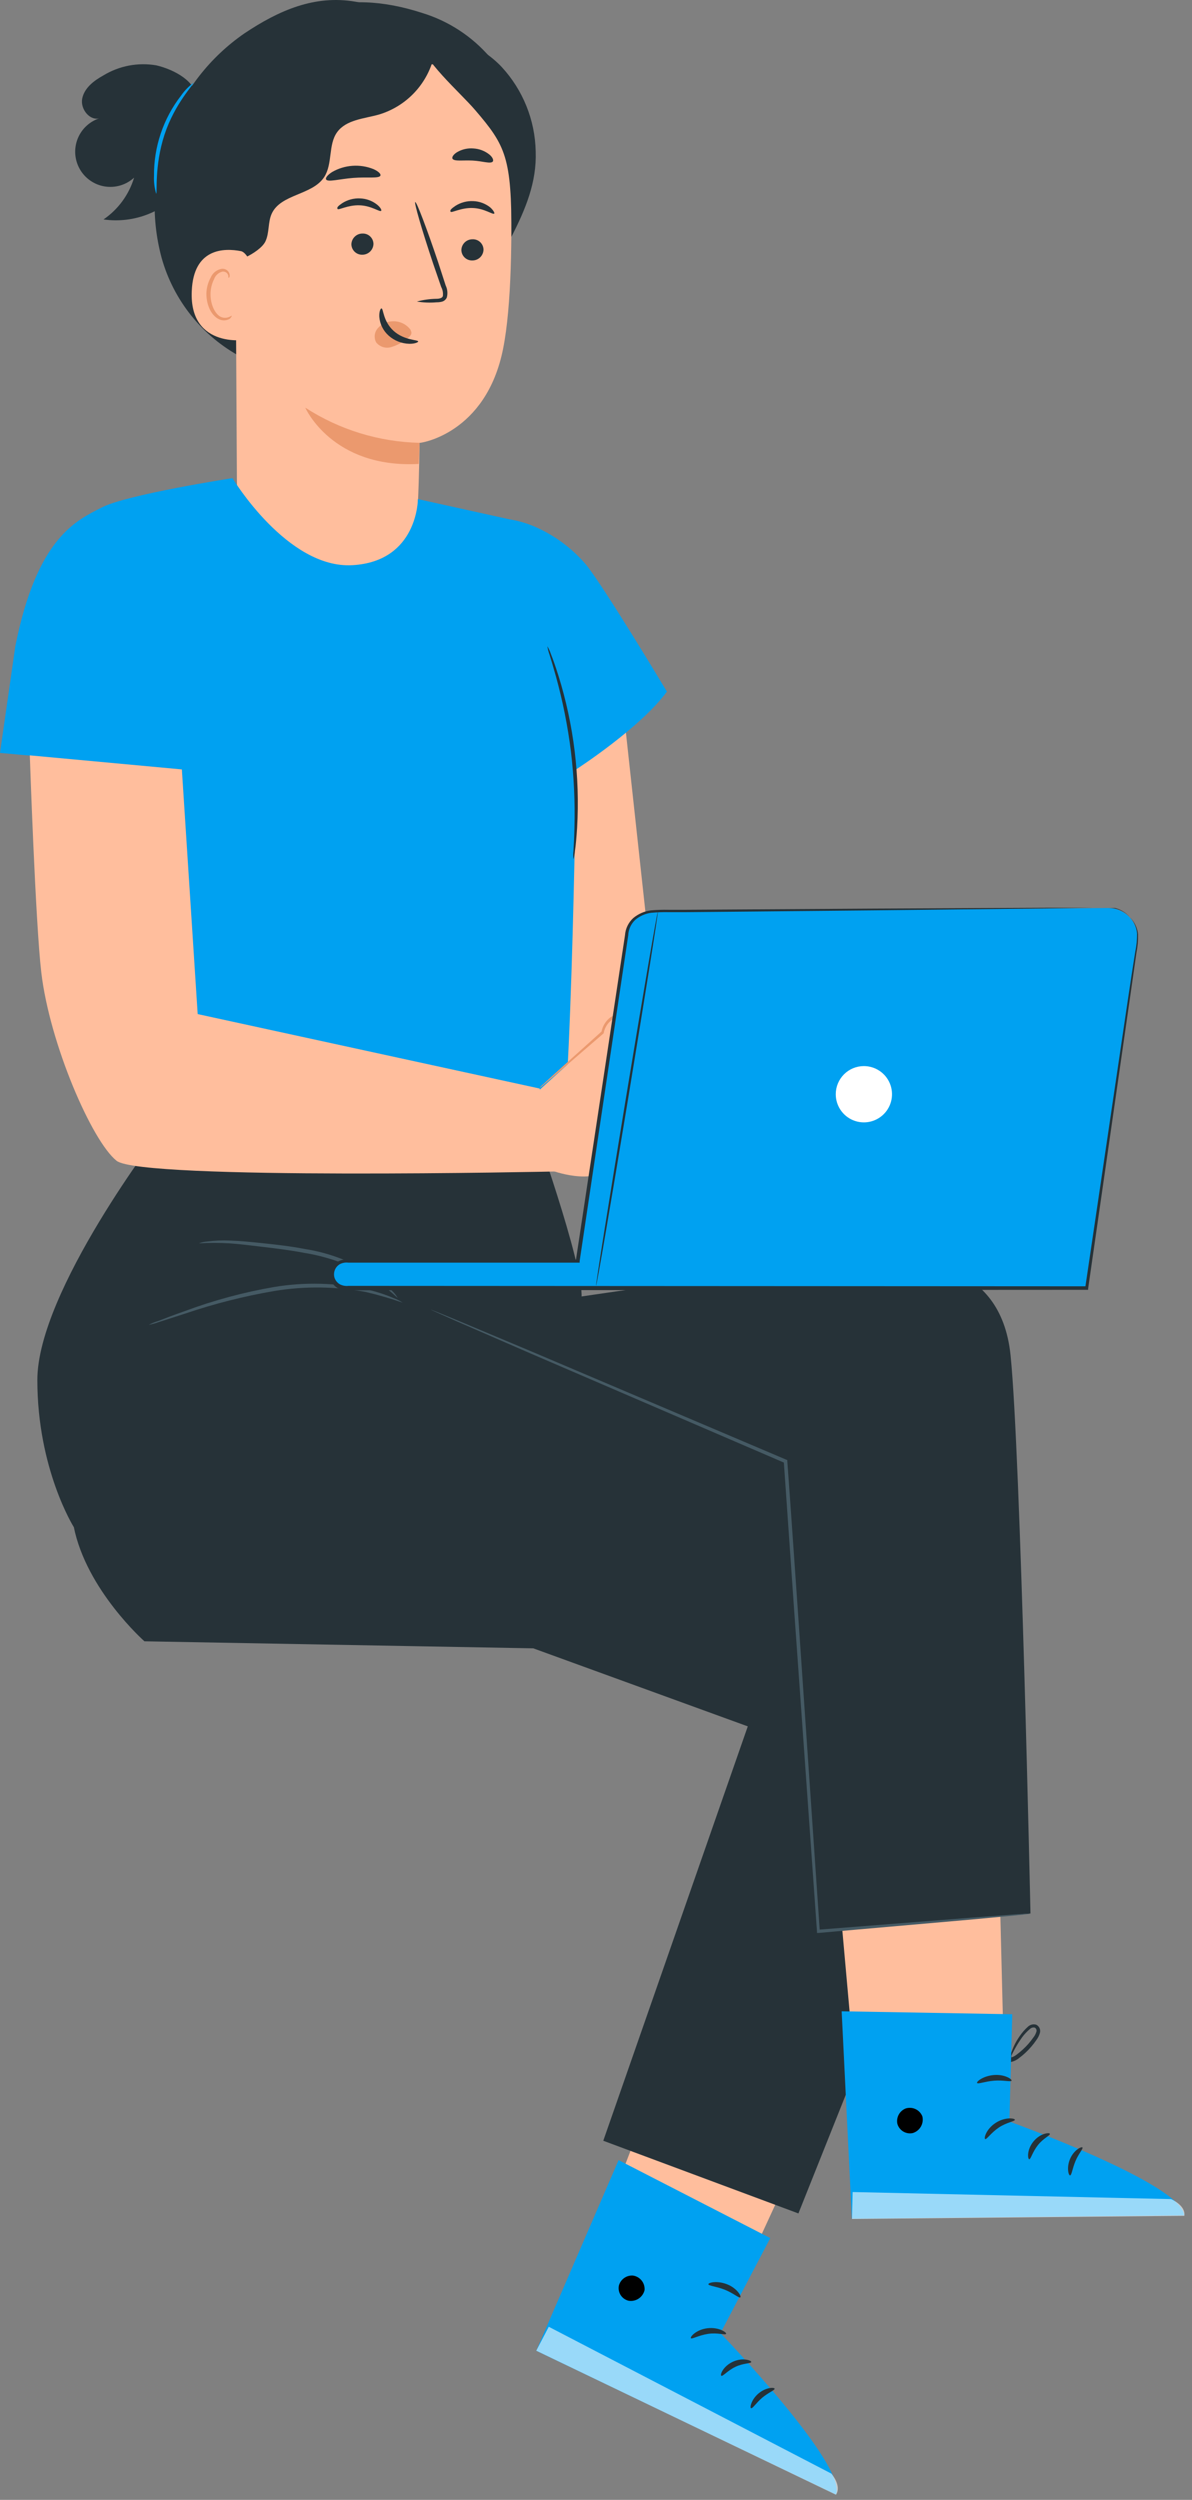 <svg width="146" height="306" viewBox="0 0 146 306" fill="none" xmlns="http://www.w3.org/2000/svg">
<rect x="0" y="0" width="146" height="306" fill="#808080" stroke="none"/>
<path d="M76.165 85.078L79.705 117.609L100.652 124.595L101.513 134.724L71.953 132.743C71.953 132.743 62.841 132.966 60.86 120.96L60.377 89.402L76.165 85.078Z" fill="#FFBE9D"/>
<path d="M119.635 134.54C119.449 134.761 119.2 134.921 118.922 134.997C118.644 135.074 118.349 135.065 118.076 134.971C117.956 134.934 117.843 134.879 117.74 134.807C116.999 134.342 117.507 132.714 117.507 132.714L113.821 131.069C113.821 131.069 107.938 132.981 105.587 134.652C103.236 136.323 99.136 133.386 99.136 133.386L99.73 124.773L108.533 120.226C108.533 120.226 107.999 120.493 108.808 119.416C109.618 118.339 111.728 119.416 111.728 119.416C112.228 118.916 113.743 119.089 113.743 119.089L119.773 121.449C120.384 121.692 120.934 122.068 121.381 122.551C121.828 123.034 122.161 123.611 122.356 124.239L123.89 129.106C123.89 129.106 124.492 132.482 124.088 133.119C123.912 133.386 123.645 133.578 123.336 133.659C123.028 133.74 122.7 133.705 122.417 133.559C122.417 133.559 121.555 135.445 121.047 135.385C120.52 135.215 120.03 134.95 119.6 134.601L119.635 134.54Z" fill="#FFBE9D"/>
<path d="M107.267 133.693C107.422 133.645 107.572 133.582 107.715 133.504L108.989 132.944C110.567 132.274 112.184 131.699 113.83 131.221H113.735L117.421 132.901L117.327 132.703C117.234 133.014 117.176 133.335 117.154 133.659C117.114 134.02 117.179 134.386 117.344 134.71C117.456 134.872 117.611 135 117.792 135.08C117.957 135.172 118.138 135.231 118.326 135.252C118.714 135.293 119.105 135.195 119.428 134.977C119.512 134.921 119.589 134.858 119.661 134.787L119.713 134.736H119.471L119.575 134.822L120.031 135.123C120.187 135.228 120.351 135.32 120.522 135.399C120.613 135.443 120.708 135.478 120.806 135.502C120.926 135.545 121.057 135.545 121.177 135.502C121.383 135.418 121.562 135.277 121.694 135.097C121.813 134.944 121.923 134.783 122.021 134.615C122.224 134.285 122.405 133.943 122.563 133.59L122.296 133.685C122.543 133.811 122.819 133.868 123.096 133.848C123.372 133.828 123.638 133.733 123.864 133.573C124.097 133.399 124.262 133.149 124.329 132.867C124.413 132.612 124.468 132.349 124.493 132.083C124.46 131.057 124.35 130.035 124.165 129.025C123.907 128.164 123.631 127.303 123.347 126.441C123.175 125.881 123.003 125.339 122.83 124.788C122.682 124.227 122.474 123.684 122.21 123.168C121.921 122.659 121.528 122.216 121.056 121.868C120.601 121.538 120.094 121.285 119.557 121.118L113.856 118.905H113.813C113.446 118.87 113.077 118.87 112.71 118.905C112.324 118.921 111.953 119.06 111.651 119.301H111.883C111.603 119.074 111.271 118.918 110.917 118.846C110.564 118.774 110.198 118.788 109.851 118.888C109.231 119.134 108.727 119.604 108.438 120.205L108.507 120.137L102.478 123.246L100.833 124.107C100.635 124.196 100.447 124.306 100.273 124.434C100.479 124.364 100.681 124.281 100.876 124.185L102.547 123.392L108.671 120.404H108.714V120.352C108.971 119.831 109.413 119.426 109.954 119.215C110.25 119.135 110.561 119.126 110.86 119.191C111.16 119.255 111.44 119.391 111.677 119.585L111.797 119.68L111.909 119.577C112.161 119.398 112.462 119.302 112.77 119.301C113.111 119.267 113.455 119.267 113.795 119.301H113.752L119.437 121.549C119.938 121.713 120.411 121.951 120.841 122.255C121.266 122.568 121.621 122.968 121.883 123.427C122.131 123.922 122.327 124.441 122.469 124.977C122.632 125.52 122.813 126.071 122.985 126.622C123.261 127.483 123.545 128.345 123.804 129.206C123.985 130.193 124.098 131.192 124.14 132.195C124.145 132.428 124.128 132.662 124.088 132.892C124.038 133.086 123.922 133.257 123.761 133.375C123.593 133.488 123.399 133.554 123.197 133.566C122.996 133.578 122.795 133.536 122.615 133.444L122.426 133.366L122.348 133.547C122.198 133.884 122.028 134.212 121.84 134.529C121.695 134.817 121.483 135.065 121.22 135.252C121.166 135.265 121.11 135.265 121.056 135.252C120.976 135.231 120.898 135.202 120.824 135.166C120.67 135.094 120.52 135.014 120.376 134.925C120.229 134.83 120.083 134.736 119.945 134.632L119.842 134.555C120.066 134.555 119.532 134.555 119.583 134.555L119.54 134.598C119.486 134.653 119.425 134.702 119.359 134.744C119.109 134.921 118.803 135 118.498 134.968C118.352 134.952 118.211 134.905 118.085 134.83C117.955 134.787 117.843 134.703 117.766 134.589C117.559 134.034 117.559 133.422 117.766 132.867V132.729L117.637 132.668L113.933 131.041H113.881H113.838C112.19 131.551 110.579 132.172 109.015 132.901C108.464 133.159 108.05 133.375 107.775 133.53C107.598 133.559 107.427 133.614 107.267 133.693Z" fill="#EB996E"/>
<path d="M112.202 121.835C112.758 122.299 113.379 122.68 114.045 122.964C115.647 123.75 117.343 124.329 119.092 124.686L118.92 124.497C118.92 124.824 118.971 125.177 119.015 125.539C119.267 127.554 119.904 129.501 120.892 131.275C121.186 131.81 121.52 132.323 121.891 132.808C122.158 133.153 122.322 133.325 122.339 133.308C122.356 133.291 121.84 132.498 121.151 131.137C120.269 129.362 119.687 127.452 119.428 125.487C119.385 125.134 119.359 124.789 119.333 124.471V124.333H119.17C117.45 123.988 115.772 123.46 114.165 122.757C112.942 122.18 112.236 121.749 112.202 121.835Z" fill="#EB996E"/>
<path d="M117.162 127.039C117.056 129.721 118.013 132.336 119.824 134.317C119.927 134.248 118.902 132.81 118.179 130.794C117.455 128.779 117.291 127.022 117.162 127.039Z" fill="#EB996E"/>
<path d="M98.567 130.555C98.567 130.555 98.619 130.624 98.74 130.727C98.912 130.875 99.096 131.008 99.291 131.123C100.015 131.591 100.822 131.915 101.668 132.079C102.967 132.33 104.31 132.211 105.544 131.735C107.108 131.117 108.415 129.984 109.248 128.522L108.981 128.608C110.917 129.541 113.019 130.082 115.165 130.202C115.741 130.261 116.323 130.227 116.887 130.098C117.205 130.028 117.485 129.84 117.671 129.573C117.756 129.437 117.813 129.285 117.836 129.127C117.86 128.968 117.851 128.806 117.809 128.651C117.727 128.343 117.525 128.08 117.249 127.919L116.577 127.549C114.803 126.593 113.132 125.826 111.771 125.198C110.41 124.569 109.187 124.138 108.429 123.845C108.022 123.67 107.598 123.538 107.163 123.449C107.552 123.661 107.955 123.845 108.369 124C109.153 124.336 110.272 124.862 111.651 125.465C113.029 126.068 114.639 126.92 116.388 127.894L117.051 128.264C117.141 128.316 117.219 128.385 117.281 128.468C117.343 128.551 117.388 128.646 117.413 128.746C117.44 128.849 117.446 128.956 117.432 129.061C117.417 129.166 117.381 129.267 117.327 129.358C117.193 129.537 116.996 129.657 116.775 129.694C116.255 129.806 115.72 129.835 115.191 129.78C113.101 129.652 111.055 129.129 109.161 128.238L108.989 128.152L108.894 128.324C108.126 129.71 106.912 130.797 105.449 131.408C104.277 131.886 102.995 132.032 101.746 131.83C100.923 131.695 100.128 131.424 99.394 131.029C98.843 130.727 98.585 130.529 98.567 130.555Z" fill="#EB996E"/>
<path d="M123.838 252.123C123.9 251.856 123.9 251.58 123.838 251.313C123.713 250.575 123.434 249.87 123.02 249.246C122.886 249.026 122.72 248.826 122.529 248.652C122.409 248.539 122.261 248.46 122.101 248.424C121.94 248.388 121.773 248.395 121.616 248.445C121.522 248.479 121.436 248.534 121.366 248.605C121.296 248.677 121.243 248.763 121.211 248.858C121.153 249.035 121.153 249.225 121.211 249.401C121.329 249.7 121.473 249.989 121.642 250.262C121.952 250.796 122.219 251.33 122.624 251.933C122.746 252.105 122.912 252.241 123.104 252.327C123.297 252.413 123.508 252.447 123.718 252.424C124.101 252.357 124.461 252.198 124.769 251.959C125.336 251.544 125.853 251.064 126.31 250.529C126.529 250.278 126.734 250.013 126.922 249.737C127.131 249.465 127.286 249.155 127.378 248.824C127.427 248.631 127.408 248.426 127.323 248.245C127.238 248.065 127.093 247.919 126.913 247.834C126.744 247.785 126.565 247.78 126.393 247.819C126.222 247.858 126.063 247.94 125.931 248.057C125.542 248.4 125.198 248.791 124.906 249.22C124.477 249.827 124.135 250.491 123.89 251.193C123.776 251.438 123.717 251.706 123.718 251.976C124.12 251.069 124.61 250.204 125.182 249.393C125.468 249.003 125.801 248.651 126.172 248.342C126.249 248.272 126.342 248.221 126.443 248.196C126.543 248.17 126.649 248.17 126.749 248.195C126.835 248.245 126.9 248.323 126.934 248.416C126.969 248.508 126.97 248.61 126.939 248.703C126.856 248.971 126.722 249.22 126.543 249.436C126.362 249.694 126.164 249.944 125.957 250.185C125.514 250.683 125.021 251.133 124.484 251.529C124.232 251.722 123.936 251.852 123.623 251.908C123.495 251.924 123.365 251.905 123.248 251.852C123.131 251.798 123.031 251.713 122.96 251.606C122.624 251.115 122.305 250.504 121.986 250.004C121.836 249.766 121.701 249.519 121.582 249.263C121.496 249.031 121.582 248.876 121.702 248.815C122.073 248.66 122.434 249.082 122.684 249.436C123.237 250.249 123.629 251.162 123.838 252.123Z" fill="#263238"/>
<path d="M102.813 252.844L92.374 275.471L75.527 267.685L86.319 239.684L102.813 252.844Z" fill="#FFBE9D"/>
<path d="M94.347 273.957L88.24 285.593C88.24 285.593 103.821 301.76 102.391 305.343L65.683 287.747L75.768 264.414L94.347 273.957Z" fill="#00A1F1"/>
<path d="M77.655 278.557C77.251 278.497 76.839 278.587 76.497 278.811C76.156 279.035 75.909 279.377 75.803 279.772C75.722 280.173 75.8 280.59 76.02 280.935C76.24 281.28 76.585 281.527 76.983 281.624C77.413 281.697 77.855 281.604 78.219 281.365C78.584 281.125 78.844 280.756 78.947 280.332C78.984 279.904 78.853 279.479 78.584 279.145C78.314 278.811 77.925 278.594 77.5 278.54" fill="black"/>
<g opacity="0.6">
<path d="M65.683 287.741L67.216 284.812L101.831 302.788C101.831 302.788 103.132 304.278 102.391 305.372L65.683 287.741Z" fill="white"/>
</g>
<path d="M88.93 285.678C88.835 285.859 87.904 285.506 86.742 285.678C85.579 285.851 84.752 286.359 84.623 286.212C84.494 286.066 85.26 285.153 86.664 284.989C88.068 284.826 89.05 285.532 88.93 285.678Z" fill="#263238"/>
<path d="M92.013 289.132C91.97 289.321 91.048 289.252 90.075 289.717C89.102 290.183 88.542 290.906 88.352 290.811C88.163 290.717 88.55 289.649 89.773 289.089C90.996 288.529 92.09 288.951 92.013 289.132Z" fill="#263238"/>
<path d="M91.995 294.776C91.814 294.776 91.995 293.725 92.926 292.958C93.856 292.192 94.881 292.209 94.881 292.399C94.881 292.588 94.114 292.864 93.365 293.492C92.615 294.121 92.176 294.862 91.995 294.776Z" fill="#263238"/>
<path d="M90.678 281.208C90.523 281.337 89.816 280.691 88.774 280.277C87.732 279.864 86.784 279.804 86.767 279.606C86.75 279.407 87.809 279.132 89.041 279.606C90.273 280.079 90.833 281.087 90.678 281.208Z" fill="#263238"/>
<path d="M97.792 270.939L125.311 202.034C125.311 202.034 124.691 190.286 122.529 186.574C120.367 182.862 54.805 161.217 54.805 161.217C54.805 161.217 38.104 157.195 26.976 161.217C15.848 165.24 7.493 179.15 9.035 186.884C10.577 194.619 17.691 200.906 17.691 200.906L65.321 201.767L91.591 211.319L73.891 262.041L97.792 270.939Z" fill="#263238"/>
<path d="M122.262 223.873L122.882 248.791L104.329 249.239L101.659 219.352L122.262 223.873Z" fill="#FFBE9D"/>
<path d="M123.984 246.557L123.631 259.692C123.631 259.692 144.767 267.289 145.043 271.173L104.338 271.586L103.089 246.195L123.984 246.557Z" fill="#00A1F1"/>
<path d="M111.039 258.052C110.649 258.175 110.317 258.439 110.109 258.792C109.901 259.144 109.83 259.562 109.911 259.964C110.02 260.358 110.277 260.696 110.628 260.908C110.979 261.119 111.397 261.188 111.797 261.101C112.215 260.974 112.569 260.694 112.788 260.317C113.007 259.939 113.074 259.493 112.977 259.068C112.822 258.668 112.519 258.345 112.13 258.165C111.741 257.985 111.298 257.963 110.893 258.103" fill="black"/>
<g opacity="0.6">
<path d="M104.355 271.619L104.433 268.32L143.433 269.182C143.433 269.182 145.259 269.948 145.061 271.231L104.355 271.619Z" fill="white"/>
</g>
<path d="M124.303 259.477C124.303 259.675 123.304 259.779 122.339 260.425C121.374 261.071 120.849 261.915 120.668 261.837C120.487 261.76 120.771 260.614 121.96 259.848C123.149 259.081 124.346 259.296 124.303 259.477Z" fill="#263238"/>
<path d="M128.592 261.197C128.644 261.387 127.782 261.74 127.119 262.584C126.456 263.428 126.258 264.306 126.068 264.306C125.879 264.306 125.733 263.178 126.577 262.136C127.421 261.094 128.583 261.008 128.592 261.197Z" fill="#263238"/>
<path d="M131.073 266.28C130.892 266.331 130.599 265.341 131.073 264.247C131.546 263.153 132.502 262.705 132.589 262.869C132.675 263.032 132.106 263.627 131.727 264.531C131.348 265.435 131.262 266.262 131.073 266.28Z" fill="#263238"/>
<path d="M123.898 254.687C123.82 254.867 122.899 254.6 121.779 254.687C120.659 254.773 119.781 255.134 119.678 254.971C119.574 254.807 120.41 254.109 121.736 253.997C123.062 253.886 123.993 254.523 123.898 254.687Z" fill="#263238"/>
<path d="M111.427 154.703C111.427 154.703 122.546 153.842 123.778 165.9C125.01 177.959 126.216 234.219 126.216 234.219L100.239 236.389L96.216 178.872L54.779 161.241C54.779 161.241 104.003 153.162 111.427 154.703Z" fill="#263238"/>
<path d="M65.614 138.434C65.614 138.434 72.358 157.382 71.075 159.458C69.791 161.534 52.436 170.233 52.436 170.233L9.027 186.908C9.027 186.908 4.574 179.819 4.574 168.924C4.574 158.028 19.672 138.434 19.672 138.434H65.614Z" fill="#263238"/>
<path d="M52.747 160.285C52.747 160.285 52.807 160.328 52.945 160.397L53.565 160.681L55.968 161.749L64.994 165.677L96.147 179.087L96.001 178.889C96.397 184.574 96.819 190.715 97.267 197.063C98.318 211.903 99.291 225.58 100.066 236.407V236.605H100.265L119.213 234.943L124.381 234.46L125.742 234.314C125.899 234.304 126.054 234.281 126.207 234.245H125.742L124.372 234.331L119.153 234.719L100.204 236.209L100.411 236.39C99.67 225.563 98.731 211.877 97.715 197.037C97.267 190.689 96.854 184.548 96.432 178.872V178.726L96.303 178.674L65.08 165.419L56.002 161.612L53.573 160.612L52.936 160.363L52.747 160.285Z" fill="#455A64"/>
<path d="M18.216 162.171C18.633 162.094 19.042 161.982 19.439 161.835L22.704 160.784C26.271 159.576 29.929 158.651 33.642 158.019C37.354 157.411 41.144 157.458 44.839 158.157C46.356 158.513 47.854 158.948 49.327 159.458C48.974 159.224 48.595 159.034 48.198 158.889C47.138 158.439 46.04 158.085 44.917 157.83C41.188 157.012 37.339 156.913 33.573 157.537C29.831 158.181 26.158 159.173 22.6 160.5C21.231 160.982 20.128 161.404 19.379 161.697C18.977 161.815 18.587 161.974 18.216 162.171Z" fill="#455A64"/>
<path d="M24.357 152.196C25.619 152.119 26.885 152.119 28.147 152.196C29.319 152.274 30.731 152.455 32.264 152.635C33.797 152.816 35.503 153.023 37.26 153.359C40.276 153.841 43.167 154.912 45.769 156.511C46.805 157.235 47.789 158.029 48.715 158.889C48.548 158.586 48.336 158.31 48.086 158.07C47.446 157.381 46.733 156.763 45.959 156.227C43.36 154.509 40.423 153.37 37.346 152.885C35.563 152.541 33.849 152.351 32.299 152.188C30.748 152.024 29.353 151.886 28.164 151.852C27.224 151.81 26.282 151.851 25.348 151.972C25.008 151.997 24.674 152.072 24.357 152.196Z" fill="#455A64"/>
<path d="M43.53 0.207C38.535 -0.654 34.142 1.275 29.93 4.091C25.728 6.991 22.513 11.105 20.714 15.883C18.714 20.879 18.394 26.39 19.801 31.584C20.524 34.159 21.76 36.561 23.436 38.645C25.111 40.729 27.192 42.453 29.551 43.711C36.045 47.01 44.357 45.865 50.171 41.472C55.984 37.079 59.309 29.81 59.585 22.523C59.849 17.471 58.517 12.463 55.778 8.208C54.395 6.106 52.593 4.31 50.486 2.933C48.379 1.557 46.011 0.629 43.53 0.207Z" fill="#263238"/>
<path d="M29.327 17.188C30.059 15.276 29.775 13.139 30.059 11.116C30.697 6.654 34.288 3.08 38.448 1.34C42.315 -0.28 47.061 0.074 51.695 1.581C54.927 2.564 57.813 4.446 60.015 7.007C61.419 8.745 62.385 10.793 62.835 12.981C63.285 15.168 63.204 17.432 62.599 19.582L39.783 16.266C37.647 18.032 35.477 19.823 32.893 20.814C32.146 21.143 31.327 21.274 30.516 21.193C30.11 21.145 29.727 20.982 29.412 20.722C29.098 20.463 28.865 20.117 28.741 19.729C28.491 18.867 29.008 18.015 29.327 17.188Z" fill="#263238"/>
<path d="M52.144 7.879L32.222 12.1C31.297 12.17 30.432 12.582 29.795 13.256C29.158 13.93 28.795 14.816 28.776 15.743L29.017 58.86C29.036 61.802 30.023 64.656 31.825 66.982L33.729 69.437C38.035 75.026 46.829 74.458 50.137 68.214C50.339 67.859 50.495 67.48 50.602 67.085C50.662 66.698 50.765 66.439 50.783 66.112L51.17 61.909C51.36 58.067 51.386 54.157 51.386 54.209C51.386 54.261 59.542 53.175 61.626 42.667C62.669 37.448 62.737 28.818 62.565 21.755C62.427 15.399 58.526 7.457 52.144 7.879Z" fill="#FFBE9D"/>
<path d="M59.223 30.565C59.212 30.919 59.064 31.254 58.81 31.5C58.556 31.746 58.216 31.883 57.862 31.883C57.69 31.89 57.517 31.862 57.355 31.802C57.193 31.741 57.044 31.648 56.919 31.53C56.792 31.411 56.691 31.268 56.621 31.11C56.551 30.952 56.514 30.781 56.51 30.608C56.519 30.254 56.667 29.918 56.921 29.671C57.176 29.425 57.517 29.288 57.871 29.291C58.044 29.282 58.217 29.309 58.38 29.369C58.543 29.43 58.691 29.522 58.818 29.641C58.944 29.76 59.045 29.903 59.114 30.062C59.184 30.221 59.221 30.392 59.223 30.565Z" fill="#263238"/>
<path d="M60.532 26.142C60.359 26.314 59.36 25.513 57.905 25.461C56.449 25.409 55.321 26.098 55.192 25.918C55.063 25.737 55.304 25.521 55.786 25.194C56.434 24.784 57.191 24.583 57.956 24.617C58.715 24.643 59.446 24.912 60.041 25.384C60.48 25.771 60.618 26.142 60.532 26.142Z" fill="#263238"/>
<path d="M45.744 29.862C45.733 30.215 45.585 30.55 45.331 30.796C45.077 31.042 44.737 31.18 44.383 31.18C44.211 31.185 44.039 31.157 43.878 31.096C43.717 31.034 43.57 30.942 43.445 30.823C43.32 30.705 43.219 30.562 43.15 30.405C43.08 30.247 43.043 30.077 43.04 29.905C43.049 29.551 43.196 29.214 43.451 28.968C43.705 28.721 44.046 28.585 44.4 28.587C44.573 28.58 44.745 28.608 44.907 28.669C45.068 28.729 45.216 28.822 45.341 28.941C45.467 29.059 45.567 29.202 45.636 29.36C45.705 29.519 45.742 29.689 45.744 29.862Z" fill="#263238"/>
<path d="M46.683 25.81C46.51 25.982 45.511 25.181 44.047 25.13C42.583 25.078 41.463 25.767 41.343 25.578C41.222 25.388 41.455 25.181 41.928 24.863C42.578 24.45 43.339 24.248 44.107 24.286C44.866 24.311 45.597 24.58 46.192 25.052C46.631 25.414 46.769 25.733 46.683 25.81Z" fill="#263238"/>
<path d="M51.058 36.91C51.837 36.702 52.638 36.589 53.444 36.574C53.814 36.574 54.176 36.488 54.245 36.238C54.293 35.855 54.221 35.467 54.038 35.127C53.728 34.214 53.392 33.249 53.047 32.25C51.678 28.15 50.696 24.783 50.86 24.731C51.023 24.679 52.272 27.952 53.65 32.052C53.977 33.06 54.296 34.025 54.589 34.946C54.81 35.404 54.859 35.927 54.727 36.419C54.669 36.548 54.582 36.662 54.473 36.751C54.364 36.841 54.236 36.904 54.098 36.936C53.889 36.985 53.675 37.008 53.461 37.005C52.659 37.075 51.852 37.043 51.058 36.91Z" fill="#263238"/>
<path d="M51.394 54.205C46.417 54.093 41.569 52.603 37.389 49.898C37.389 49.898 40.662 57.357 51.282 56.789L51.394 54.205Z" fill="#EB996E"/>
<path d="M50.309 40.402C50.047 40.037 49.695 39.747 49.287 39.56C48.88 39.373 48.43 39.295 47.983 39.334C47.652 39.351 47.328 39.436 47.032 39.584C46.735 39.733 46.473 39.941 46.261 40.195C46.058 40.429 45.932 40.72 45.9 41.028C45.868 41.336 45.93 41.647 46.08 41.918C46.301 42.193 46.602 42.393 46.94 42.492C47.279 42.59 47.64 42.582 47.975 42.469C48.672 42.255 49.319 41.903 49.878 41.435C50.048 41.324 50.194 41.181 50.309 41.014C50.363 40.934 50.392 40.839 50.392 40.742C50.392 40.645 50.363 40.551 50.309 40.471" fill="#EB996E"/>
<path d="M46.726 37.751C46.967 37.751 46.906 39.327 48.216 40.507C49.525 41.687 51.222 41.575 51.222 41.799C51.222 41.893 50.834 42.092 50.128 42.083C49.199 42.059 48.308 41.708 47.613 41.092C46.944 40.502 46.53 39.674 46.459 38.784C46.424 38.121 46.622 37.733 46.726 37.751Z" fill="#263238"/>
<path d="M46.596 21.492C46.441 21.88 44.994 21.639 43.272 21.777C41.549 21.914 40.154 22.328 39.939 21.966C39.844 21.785 40.102 21.424 40.671 21.062C41.433 20.62 42.287 20.358 43.166 20.296C44.044 20.233 44.926 20.371 45.744 20.7C46.364 20.976 46.674 21.303 46.596 21.492Z" fill="#263238"/>
<path d="M60.359 19.774C60.084 20.093 59.093 19.714 57.887 19.654C56.681 19.594 55.648 19.783 55.424 19.43C55.329 19.258 55.502 18.93 55.967 18.637C56.576 18.275 57.284 18.112 57.991 18.172C58.7 18.213 59.38 18.471 59.937 18.913C60.351 19.249 60.48 19.619 60.359 19.774Z" fill="#263238"/>
<path d="M25.676 14.08C27.743 8.051 36.761 -0.252 43.143 0.3L53.22 6.621C52.855 8.357 52.028 9.962 50.825 11.266C49.623 12.57 48.09 13.524 46.39 14.029C44.572 14.537 42.402 14.649 41.291 16.182C40.18 17.715 40.766 20.058 39.706 21.677C38.251 23.908 34.392 23.727 33.281 26.156C32.798 27.215 33.014 28.498 32.506 29.558C31.834 30.953 28.199 32.676 26.752 32.142C25.305 31.608 25.322 29.127 24.866 27.835C24.283 26.332 24.241 24.673 24.745 23.141C25.443 20.204 24.685 17 25.676 14.08Z" fill="#263238"/>
<path d="M31.093 33.569C31.093 32.785 30.284 30.898 29.517 30.744C27.45 30.339 23.703 30.364 23.488 35.627C23.161 42.836 30.465 41.656 30.482 41.475C30.499 41.294 30.999 36.29 31.093 33.569Z" fill="#FFBE9D"/>
<path d="M28.38 38.638C28.38 38.638 28.251 38.724 28.035 38.81C27.734 38.931 27.398 38.931 27.097 38.81C26.347 38.5 25.762 37.26 25.788 35.959C25.794 35.34 25.942 34.73 26.218 34.176C26.296 33.954 26.427 33.754 26.6 33.594C26.772 33.433 26.981 33.317 27.209 33.255C27.354 33.225 27.506 33.246 27.638 33.316C27.77 33.385 27.874 33.497 27.932 33.634C28.018 33.84 27.932 33.987 28.001 33.995C28.07 34.004 28.165 33.884 28.122 33.582C28.084 33.403 27.991 33.24 27.855 33.117C27.665 32.959 27.421 32.881 27.174 32.902C26.876 32.948 26.595 33.07 26.356 33.255C26.118 33.44 25.931 33.683 25.813 33.961C25.475 34.57 25.291 35.254 25.279 35.951C25.279 37.406 25.942 38.793 27.002 39.146C27.192 39.21 27.395 39.23 27.594 39.207C27.794 39.183 27.986 39.115 28.156 39.008C28.363 38.81 28.406 38.655 28.38 38.638Z" fill="#EB996E"/>
<path d="M24.133 12.237C24.133 9.989 21.343 8.516 19.146 7.999C16.903 7.614 14.596 8.054 12.652 9.239C11.489 9.877 10.327 10.773 10.068 12.073C9.81 13.374 11.059 14.907 12.29 14.442C11.669 14.626 11.098 14.948 10.619 15.384C10.139 15.819 9.765 16.358 9.522 16.958C9.28 17.559 9.176 18.207 9.218 18.853C9.261 19.5 9.449 20.128 9.768 20.692C10.087 21.255 10.529 21.74 11.061 22.109C11.594 22.478 12.202 22.723 12.842 22.824C13.482 22.925 14.136 22.881 14.757 22.694C15.377 22.507 15.947 22.183 16.425 21.745C15.797 23.829 14.475 25.634 12.678 26.862C14.544 27.128 16.448 26.898 18.197 26.195C19.946 25.491 21.479 24.339 22.641 22.854C23.802 21.369 24.552 19.604 24.814 17.737C25.076 15.87 24.841 13.967 24.133 12.22V12.237Z" fill="#263238"/>
<path d="M19.129 23.706C18.919 23.006 18.829 22.275 18.862 21.544C18.828 17.983 19.996 14.514 22.178 11.7C22.594 11.1 23.106 10.573 23.694 10.141C23.832 10.235 21.412 12.63 20.145 16.497C18.879 20.364 19.293 23.706 19.129 23.706Z" fill="#00A1F1"/>
<path d="M51.127 4.5C51.79 7.437 56.252 11.201 58.207 13.483C61.945 17.841 62.677 19.288 62.643 28.986C64.365 25.619 65.752 22.32 65.614 18.53C65.534 14.691 64.051 11.015 61.446 8.195C60.133 6.81 58.515 5.75 56.721 5.101C54.926 4.452 53.005 4.231 51.11 4.457" fill="#263238"/>
<path d="M81.686 84.659C81.686 84.659 73.934 71.74 71.764 69.096C70.031 67.073 67.856 65.476 65.407 64.427C64.437 64.022 63.422 63.733 62.384 63.566L51.187 61.094C51.187 61.094 51.187 68.708 43.186 69.182C35.184 69.655 28.475 58.527 28.475 58.527C28.475 58.527 15.555 60.526 12.48 62.11C9.405 63.695 4.548 65.719 1.878 79.087L0 92.161L22.273 94.185L24.401 127.242L35.434 134.925C35.434 134.925 66.019 142.875 67.974 143.4C69.929 143.925 70.558 94.185 70.558 94.185C70.558 94.185 78.43 89.112 81.686 84.659Z" fill="#00A1F1"/>
<path d="M67.043 79.105C67.222 79.404 67.367 79.722 67.474 80.053C67.724 80.681 68.051 81.594 68.413 82.749C70.279 88.755 71.05 95.048 70.687 101.327C70.609 102.524 70.523 103.497 70.42 104.161C70.397 104.508 70.336 104.851 70.239 105.185C70.198 104.839 70.198 104.489 70.239 104.143C70.282 103.471 70.334 102.507 70.359 101.31C70.443 98.194 70.299 95.076 69.929 91.982C69.541 88.893 68.931 85.836 68.103 82.835C67.784 81.681 67.5 80.75 67.302 80.113C67.181 79.787 67.095 79.449 67.043 79.105Z" fill="#263238"/>
<path d="M66.097 133.244L24.212 124.131L22.274 94.183L3.652 92.461C3.652 92.461 4.341 112.925 5.056 119.015C6.081 127.766 11.258 139.686 14.281 142.089C17.304 144.492 67.974 143.398 67.974 143.398L66.097 133.244Z" fill="#FFBE9D"/>
<path d="M89.868 138.669C89.728 138.959 89.506 139.2 89.228 139.363C88.95 139.526 88.63 139.602 88.309 139.582C88.171 139.569 88.036 139.54 87.904 139.496C86.974 139.203 87.043 137.317 87.043 137.317L82.608 136.593C82.608 136.593 76.837 140.314 74.778 142.777C72.72 145.241 67.492 143.251 67.492 143.251L65.674 133.777L73.848 126.387C73.848 126.387 73.34 126.835 73.908 125.448C74.477 124.061 77.035 124.587 77.035 124.587C77.44 123.906 79.111 123.656 79.111 123.656L86.277 124.518C87.006 124.601 87.707 124.848 88.329 125.238C88.95 125.629 89.476 126.154 89.868 126.774L92.9 131.572C92.9 131.572 94.502 135.017 94.244 135.835C94.129 136.17 93.896 136.45 93.587 136.623C93.279 136.797 92.918 136.85 92.573 136.774C92.573 136.774 92.22 139.048 91.625 139.125C91.012 139.094 90.41 138.948 89.851 138.695L89.868 138.669Z" fill="#FFBE9D"/>
<path d="M74.614 131.873C74.614 131.951 75.579 131.873 77.103 131.934C79.095 132.021 81.063 132.39 82.952 133.027C83.991 133.376 85.002 133.805 85.975 134.311C86.836 134.802 87.74 135.172 88.016 135.835C88.08 135.973 88.107 136.125 88.093 136.276C88.08 136.428 88.026 136.573 87.939 136.696C87.809 136.901 87.62 137.061 87.396 137.153C87.193 137.219 86.981 137.251 86.767 137.248C86.767 137.248 86.991 137.446 87.456 137.317C87.731 137.238 87.973 137.071 88.145 136.843C88.269 136.687 88.349 136.502 88.379 136.306C88.41 136.11 88.388 135.909 88.318 135.723C88.139 135.308 87.838 134.957 87.456 134.716C87.069 134.457 86.664 134.199 86.207 133.949C85.224 133.409 84.195 132.957 83.132 132.597C81.204 131.947 79.182 131.615 77.147 131.615C76.294 131.575 75.441 131.662 74.614 131.873Z" fill="#EB996E"/>
<path d="M74.114 136.45C74.114 136.588 77.043 136.45 80.626 136.674C84.209 136.898 87.094 137.32 87.111 137.19C86.515 136.955 85.889 136.801 85.251 136.734C83.729 136.475 82.193 136.303 80.651 136.217C79.108 136.131 77.561 136.131 76.018 136.217C75.376 136.207 74.735 136.285 74.114 136.45Z" fill="#EB996E"/>
<path d="M89.825 138.494C89.89 138.247 89.922 137.992 89.92 137.736C89.963 137.036 89.963 136.334 89.92 135.634C89.895 135.145 89.829 134.658 89.722 134.179C89.593 133.617 89.353 133.087 89.015 132.62C88.313 131.536 87.403 130.602 86.337 129.872C85.275 129.139 84.115 128.559 82.891 128.15C81.882 127.862 80.84 127.706 79.791 127.685C78.929 127.685 78.189 127.685 77.698 127.685C77.44 127.668 77.181 127.694 76.931 127.762C77.874 127.892 78.823 127.969 79.773 127.995C80.787 128.063 81.79 128.248 82.762 128.546C83.931 128.971 85.037 129.551 86.052 130.269C87.067 130.962 87.943 131.838 88.636 132.853C89.195 133.684 89.516 134.651 89.567 135.652C89.773 137.4 89.73 138.503 89.825 138.494Z" fill="#EB996E"/>
<path d="M79.473 125.492C79.473 125.561 80.549 125.586 82.263 125.785C83.977 125.983 86.57 126.155 88.051 128.429C89.511 130.128 90.728 132.02 91.669 134.053C91.976 134.924 92.203 135.82 92.349 136.732C92.409 136.484 92.424 136.227 92.392 135.974C92.349 135.28 92.207 134.595 91.97 133.941C91.103 131.829 89.898 129.871 88.404 128.144C88.005 127.619 87.539 127.147 87.018 126.741C86.501 126.366 85.916 126.097 85.295 125.948C84.3 125.685 83.282 125.524 82.255 125.466C81.33 125.352 80.395 125.361 79.473 125.492Z" fill="#EB996E"/>
<path d="M76.363 141.252C76.519 141.16 76.664 141.05 76.793 140.924C77.104 140.683 77.5 140.356 77.991 139.96C79.498 138.791 81.071 137.71 82.702 136.721H82.599L87.034 137.479L86.879 137.29C86.87 137.653 86.899 138.017 86.966 138.375C87.025 138.772 87.198 139.143 87.465 139.443C87.634 139.587 87.84 139.679 88.059 139.71C88.264 139.753 88.475 139.753 88.68 139.71C89.109 139.646 89.5 139.428 89.782 139.098C89.857 139.02 89.924 138.933 89.98 138.84L90.023 138.771V138.728L89.765 138.823L89.903 138.874L90.471 139.081C90.669 139.141 90.867 139.193 91.082 139.236C91.191 139.245 91.301 139.245 91.41 139.236C91.552 139.248 91.695 139.221 91.823 139.159C92.019 139.004 92.168 138.799 92.254 138.564C92.343 138.369 92.418 138.168 92.478 137.961C92.599 137.549 92.694 137.129 92.762 136.704L92.504 136.885C92.805 136.946 93.117 136.926 93.408 136.826C93.699 136.726 93.957 136.55 94.157 136.316C94.356 136.074 94.463 135.769 94.459 135.455C94.444 135.163 94.392 134.873 94.304 134.594C93.974 133.5 93.565 132.433 93.081 131.398C92.573 130.58 92.021 129.719 91.47 128.814L90.445 127.195C90.128 126.63 89.75 126.101 89.317 125.619C88.861 125.157 88.316 124.794 87.715 124.551C87.125 124.335 86.507 124.208 85.88 124.172L79.128 123.414H79.076C78.671 123.482 78.273 123.586 77.887 123.724C77.477 123.849 77.118 124.103 76.862 124.448L77.112 124.37C76.746 124.203 76.344 124.127 75.942 124.149C75.54 124.172 75.149 124.292 74.804 124.499C74.207 124.938 73.8 125.588 73.667 126.317L73.727 126.222L68.094 131.286C67.457 131.863 66.957 132.329 66.579 132.682C66.392 132.834 66.222 133.004 66.07 133.19C66.274 133.063 66.464 132.916 66.639 132.751L68.215 131.424L73.951 126.472V126.411C74.076 125.78 74.433 125.218 74.95 124.835C75.245 124.668 75.575 124.573 75.914 124.559C76.253 124.546 76.59 124.614 76.897 124.758L77.052 124.818L77.147 124.68C77.371 124.413 77.672 124.221 78.008 124.129C78.367 124.005 78.736 123.913 79.11 123.853H79.059L85.803 124.646C86.392 124.679 86.972 124.801 87.525 125.007C88.072 125.224 88.568 125.553 88.981 125.972C89.386 126.433 89.742 126.935 90.04 127.471L91.065 129.09L92.684 131.674C93.156 132.685 93.558 133.727 93.89 134.792C93.966 135.039 94.015 135.293 94.037 135.55C94.047 135.774 93.97 135.993 93.821 136.161C93.675 136.333 93.484 136.461 93.27 136.533C93.056 136.604 92.827 136.615 92.607 136.566H92.383V136.781C92.317 137.188 92.227 137.591 92.116 137.987C92.045 138.34 91.885 138.67 91.651 138.943C91.594 138.952 91.536 138.952 91.479 138.943C91.387 138.952 91.295 138.952 91.203 138.943C91.014 138.909 90.827 138.863 90.643 138.806C90.462 138.754 90.281 138.685 90.101 138.616L89.971 138.564L89.713 138.659V138.711C89.672 138.788 89.623 138.86 89.567 138.926C89.344 139.182 89.04 139.353 88.705 139.408C88.543 139.438 88.377 139.438 88.214 139.408C88.065 139.394 87.924 139.334 87.809 139.236C87.433 138.696 87.262 138.039 87.327 137.384V137.221H87.181L82.737 136.523H82.676H82.633C81.003 137.539 79.446 138.667 77.974 139.899C77.465 140.33 77.112 140.683 76.819 140.924C76.657 141.018 76.504 141.128 76.363 141.252Z" fill="#EB996E"/>
<path d="M135.741 111.148L80.574 111.596C78.783 111.596 77.077 112.458 76.81 114.18L70.781 154.394H42.358C41.92 154.394 41.499 154.569 41.189 154.879C40.879 155.189 40.705 155.609 40.705 156.048C40.705 156.487 40.879 156.907 41.189 157.217C41.499 157.528 41.92 157.702 42.358 157.702H133.105L139.306 115.265C139.378 114.755 139.339 114.234 139.192 113.74C139.046 113.245 138.796 112.787 138.458 112.398C138.12 112.008 137.703 111.694 137.234 111.479C136.766 111.264 136.256 111.151 135.741 111.148Z" fill="#00A1F1"/>
<path d="M135.741 111.148C136.03 111.128 136.321 111.155 136.602 111.225C137.451 111.426 138.2 111.924 138.713 112.629C139.088 113.133 139.323 113.727 139.393 114.352C139.413 115.115 139.346 115.878 139.195 116.626L138.394 122.224C137.179 130.648 135.431 142.801 133.278 157.736V157.882H133.106L45.055 157.934H42.669C42.236 157.978 41.8 157.897 41.411 157.701C41.011 157.485 40.705 157.129 40.55 156.702C40.396 156.28 40.398 155.817 40.556 155.397C40.714 154.976 41.018 154.627 41.411 154.411C41.794 154.216 42.224 154.135 42.652 154.178H70.739L70.523 154.359L76.552 114.472C76.608 113.667 76.972 112.914 77.569 112.371C78.172 111.87 78.903 111.548 79.679 111.441C80.418 111.372 81.16 111.347 81.901 111.363H84.072L92.375 111.311L107.137 111.217L128.153 111.113H133.777H135.224H135.715C135.715 111.113 135.552 111.113 135.224 111.113H133.777L128.153 111.199L107.137 111.432L92.375 111.578L84.072 111.656H81.91C81.185 111.642 80.461 111.668 79.739 111.733C79.027 111.831 78.358 112.13 77.81 112.595C77.287 113.087 76.978 113.764 76.949 114.481C75.149 126.539 73.15 139.967 70.997 154.368V154.557H42.669C42.318 154.513 41.961 154.573 41.644 154.73C41.352 154.896 41.126 155.159 41.007 155.473C40.888 155.788 40.881 156.134 40.989 156.452C41.11 156.772 41.339 157.04 41.635 157.21C41.957 157.374 42.319 157.44 42.678 157.4H45.046L133.097 157.451L132.925 157.598L138.187 122.095C138.506 120.002 138.781 118.133 139.048 116.505C139.202 115.771 139.277 115.024 139.272 114.274C139.216 113.654 138.996 113.06 138.635 112.552C138.141 111.858 137.418 111.361 136.594 111.148C136.31 111.125 136.025 111.125 135.741 111.148Z" fill="#263238"/>
<path d="M102.366 133.941C102.366 134.623 102.568 135.289 102.946 135.855C103.325 136.422 103.863 136.864 104.493 137.124C105.122 137.385 105.815 137.453 106.483 137.32C107.151 137.187 107.765 136.859 108.247 136.377C108.729 135.896 109.057 135.282 109.19 134.613C109.323 133.945 109.255 133.252 108.994 132.623C108.733 131.993 108.292 131.455 107.725 131.077C107.158 130.698 106.492 130.496 105.811 130.496C104.897 130.496 104.021 130.859 103.375 131.505C102.729 132.151 102.366 133.028 102.366 133.941Z" fill="white"/>
<path d="M73.012 157.38C73.09 157.38 74.847 147.156 76.931 134.512C79.016 121.868 80.652 111.61 80.575 111.602C80.497 111.593 78.74 121.825 76.656 134.469C74.571 147.113 72.935 157.371 73.012 157.38Z" fill="#263238"/>
</svg>
